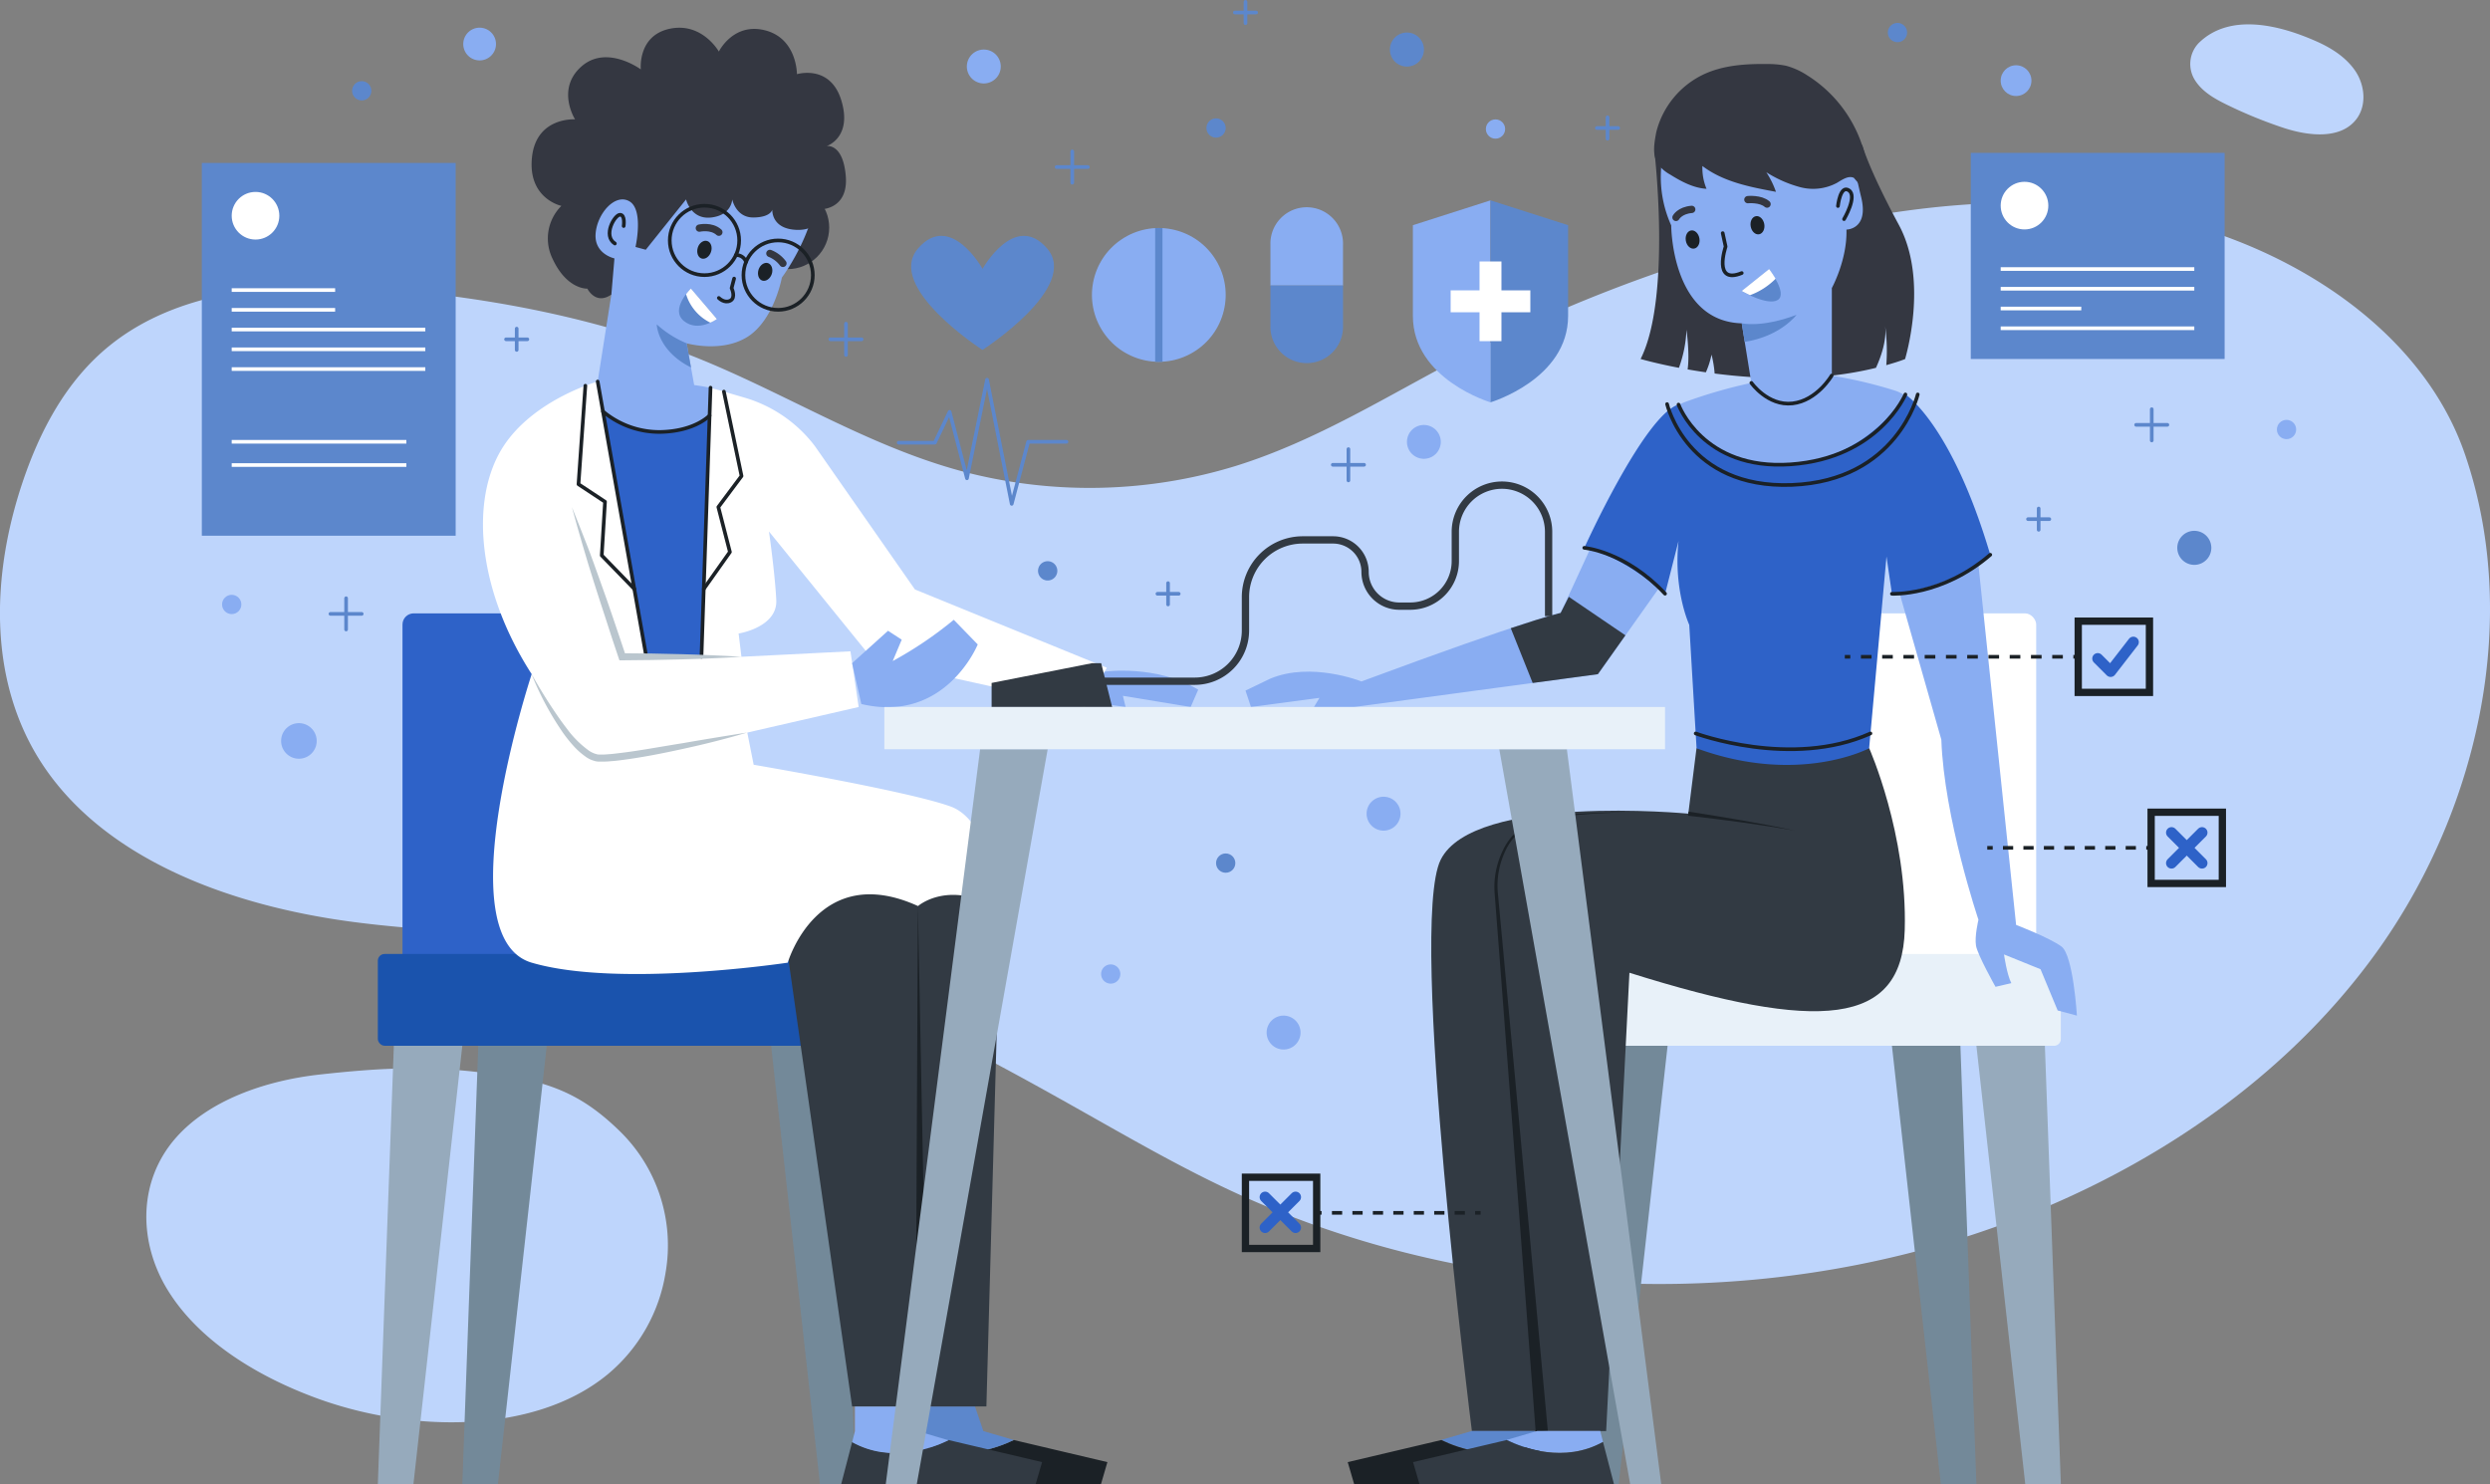 <svg xmlns="http://www.w3.org/2000/svg" viewBox="0 0 681.75 406.33"><rect x="0" y="0" width="681.75" height="406.33" fill="#808080" stroke="none"/><defs><style>.cls-1{fill:#bed5fc;}.cls-2{fill:#2e62c8;}.cls-3{fill:#738999;}.cls-4{fill:#1a53ad;}.cls-5{fill:#96aabc;}.cls-6{fill:#343741;}.cls-7{fill:#89adf2;}.cls-8{fill:#5c87cc;}.cls-12,.cls-16,.cls-17,.cls-18,.cls-19,.cls-20,.cls-21,.cls-22,.cls-23,.cls-24,.cls-9{fill:none;}.cls-17,.cls-18,.cls-19,.cls-21,.cls-9{stroke:#1b2126;}.cls-12,.cls-20,.cls-24,.cls-9{stroke-linecap:round;}.cls-20,.cls-24,.cls-9{stroke-linejoin:round;}.cls-10{fill:#fff;}.cls-11{fill:#1b2126;}.cls-12{stroke:#343741;}.cls-12,.cls-16,.cls-17,.cls-18,.cls-19,.cls-21,.cls-22,.cls-23{stroke-miterlimit:10;}.cls-12,.cls-16,.cls-19,.cls-23{stroke-width:2px;}.cls-13{fill:#323a43;}.cls-14{fill:#bac6ce;}.cls-15{fill:#e8f1f9;}.cls-16{stroke:#323a43;}.cls-18{stroke-dasharray:2.8 2.8;}.cls-20{stroke:#2e62c8;stroke-width:3px;}.cls-21{stroke-dasharray:2.91 2.91;}.cls-22{stroke:#fff;}.cls-23,.cls-24{stroke:#5c87cc;}</style></defs><g id="BACKGROUND"><path class="cls-1" d="M674.89,124.37C663.46,91.07,628.65,68,592.1,59.68s-75.23-3.28-111.31,6.61A409.35,409.35,0,0,0,400,97.9c-20.2,10.53-39.62,22.8-61.57,29.65a136.19,136.19,0,0,1-76.09,1.2c-24.86-6.89-46.76-20.68-70.51-30.37C165.53,87.63,137,82,108.4,79.37,81,76.85,50.67,77.89,29.94,94.69,17.91,104.44,10.7,118.4,6,132.58c-8.15,24.61-9.25,52.62,4.53,75C27.47,235,62.76,247.94,96.45,252.4s68.31,2.44,101.49,9.48c36.75,7.79,69.7,26.21,101.91,44.39,12.51,7.06,25,14.14,38.14,20.2C397.7,354.08,469,359.19,532.6,340.4c47.73-14.12,91.44-41.94,118.92-80.85S690.11,168.7,674.89,124.37Z"/><path class="cls-1" d="M130.69,293.52c-15.23-1.75-27.91-1-43.15.69s-30.48,7.2-39.38,17.32c-10.5,11.93-10.29,28.65-2.21,41.75s23,22.82,39.44,29.06c26.16,10,60.71,10.64,80.94-6a45.48,45.48,0,0,0,15.92-28,43.68,43.68,0,0,0-12.39-38.46c-10.73-10.52-20.16-14.49-39.17-16.3Z"/><path class="cls-1" d="M601.94,11.84A8.28,8.28,0,0,0,601,22c2,3.15,5.41,5.07,8.76,6.7A124.29,124.29,0,0,0,625.2,35c6.94,2.29,16,3.3,20.21-2.71,2.63-3.8,2-9.21-.63-13s-6.74-6.33-11-8.16C624.65,7.13,610.62,3.2,601.94,11.84Z"/></g><g id="OBJECTS"><rect class="cls-2" x="110.2" y="167.94" width="80.63" height="105.83" rx="3.06" transform="translate(301.03 441.71) rotate(180)"/><polygon class="cls-3" points="234.25 406.33 224.5 406.33 211.13 286.33 229.88 286.33 234.25 406.33"/><rect class="cls-4" x="103.45" y="261.21" width="124.88" height="25.13" rx="1.85" transform="translate(331.78 547.54) rotate(180)"/><polygon class="cls-5" points="103.45 406.33 113.2 406.33 126.58 286.33 107.83 286.33 103.45 406.33"/><polygon class="cls-3" points="126.58 406.33 136.33 406.33 149.7 286.33 130.95 286.33 126.58 406.33"/><circle class="cls-6" cx="215.65" cy="62.31" r="11.38"/><path class="cls-7" d="M195.61,22.26a30.93,30.93,0,0,1,22.25,11.37,26.56,26.56,0,0,1,5.59,12.51C225.7,60.58,214.07,76,214.07,76S212,87.39,204.89,92.08,188,94,188,94l2.06,11.43s1.89.24,4.55.77a7.83,7.83,0,0,1,1.94,14.67,33.36,33.36,0,0,1-14.36,3.5c-10.37.22-18.67-4.82-23.74-9a5.24,5.24,0,0,1,.93-8.72l4.25-2.15,3.75-23.82s-9.94-9.75-7.13-22.12C162.7,47.78,171.5,20.65,195.61,22.26Z"/><path class="cls-8" d="M188,94a28.38,28.38,0,0,1-8.19-5.19s.14,7.16,9.38,11.8Z"/><path class="cls-6" d="M167.39,80.64l.84-9.89s-5.53-1.17-5.16-6.7,5.35-11.25,9.29-8.91S174,67.62,174,67.62l2.81.76L187.84,54.6s1.3,5.61,6.92,4.95,5.72-4.95,5.72-4.95,1,5,5.81,4.95,5.16-2.16,5.16-2.16-.38,5.29,6.66,5.55,6.75-5.64,6.75-5.64,7.46,0,6.71-9.09S226.32,40,226.32,40s7.07-2.25,4.07-12.38-12.19-7.31-12.19-7.31.06-9.75-8.69-12-12.69,5.81-12.69,5.81S192.25,6,183.38,7.87,175.45,19,175.45,19s-9.38-6.94-16.31-.75-1.69,14.43-1.69,14.43-10.69-.75-11.81,10.5,8.06,13.19,8.06,13.19a12.61,12.61,0,0,0-2.44,14.42c3.94,8.58,9.56,8.24,9.56,8.24S163.07,83.64,167.39,80.64Z"/><path class="cls-9" d="M201,76.27l-.69,2.62s1.25,2.63-.37,3.44-3.13-.75-3.13-.75"/><path class="cls-8" d="M189.17,79l7.12,8.29s-5,3.82-9,.63S189.17,79,189.17,79Z"/><path class="cls-10" d="M189.17,79a15.31,15.31,0,0,0-1.33,1.55,12.92,12.92,0,0,0,6.64,7.79,10,10,0,0,0,1.81-1Z"/><circle class="cls-9" cx="192.88" cy="65.83" r="9.5"/><circle class="cls-9" cx="213.05" cy="75.33" r="9.5"/><path class="cls-9" d="M201.48,69.85a2.75,2.75,0,0,1,2.78,1.87"/><path class="cls-11" d="M194.66,69c-.45,1.32-1.61,2.11-2.6,1.77s-1.42-1.68-1-3,1.62-2.11,2.61-1.77S195.12,67.68,194.66,69Z"/><path class="cls-12" d="M191.48,62.46s3.28-.75,5.34,1.12"/><path class="cls-11" d="M211.3,75.05c-.46,1.31-1.62,2.1-2.61,1.77s-1.42-1.69-1-3,1.62-2.11,2.6-1.77S211.75,73.73,211.3,75.05Z"/><path class="cls-12" d="M210.79,69.39a8.17,8.17,0,0,1,3.57,2.72"/><path class="cls-9" d="M170.76,61.89s.47-3.09-1-3.09-4.78,5.72-1.41,7.88"/><path class="cls-11" d="M277.57,394.28l25.63,6.05-1.75,6H248.2l3-11.53C261.83,400.71,273.09,396.46,277.57,394.28Z"/><path class="cls-8" d="M269.25,391.84l-2.31-6.76H251.32l.46,7.44h0l-.59,2.28c10.64,5.91,21.9,1.66,26.38-.52Z"/><path class="cls-13" d="M215.57,260.58l17.73,124.5h36.77l3.75-136s-6.77-17.5-30.38-17.5C206.82,231.58,215.57,260.58,215.57,260.58Z"/><polygon class="cls-11" points="250.65 385.09 251.32 248.08 254 385.07 250.65 385.09"/><path class="cls-13" d="M259.69,394.28l25.63,6.05-1.75,6H230.32l3-11.53C244,400.71,255.21,396.46,259.69,394.28Z"/><path class="cls-7" d="M251.77,392l-2.32-6.88H234.07v6.75l-.76,3c10.64,5.91,21.9,1.66,26.38-.52Z"/><path class="cls-2" d="M161.45,109.46s8.77,9.74,20.75,8.75,16-8.75,16-8.75l-4,78.12h-21Z"/><path class="cls-10" d="M163.64,104.46s-19.32,5.39-27.07,19.88-5.31,38,9,60.24c0,0-23.78,72,0,79s70.11,0,70.11,0,8.17-28,35.67-15.5c0,0,8.5-7.5,22.5,1,0,0-2-24-13.5-28.23s-54-11.46-54-11.46l-1.75-8.81,30.5-7-2.25-15.25L203,179.83l-.77-6.37s10.69-1.69,10.31-9.19-2-18.75-2-18.75l28.63,35.31,57.87,12.75,6-10.75L250.5,161.39,223.08,122.1a37.3,37.3,0,0,0-19.21-13.22l-9.33-2.74-2.48,73.69H177Z"/><path class="cls-14" d="M145.54,184.58c1.49,2.59,3,5.17,4.61,7.66s3.26,4.95,5.06,7.27a27.33,27.33,0,0,0,6.09,6.06,7.17,7.17,0,0,0,1.77.85c.15,0,.29.09.44.12l.44.06c.31,0,.69,0,1,0,.7,0,1.44-.08,2.16-.13s1.46-.15,2.19-.24c2.93-.33,5.86-.8,8.79-1.28s5.87-1,8.8-1.46q8.81-1.53,17.65-2.91Q196,203.1,187.22,205c-5.83,1.28-11.68,2.45-17.66,3.19-.75.09-1.49.18-2.26.22a21.72,21.72,0,0,1-2.3.12c-.4,0-.77,0-1.2,0l-.67-.09c-.22-.05-.42-.12-.63-.18a7.64,7.64,0,0,1-1.18-.47c-.36-.21-.73-.4-1-.63a19.42,19.42,0,0,1-3.48-3.14,35.87,35.87,0,0,1-2.83-3.58A81.23,81.23,0,0,1,145.54,184.58Z"/><polyline class="cls-9" points="160.27 105.61 158.39 132.58 165.65 137.38 164.76 152.08 173.67 161.25"/><polyline class="cls-9" points="198.2 107.22 203.03 130.33 196.68 138.83 199.85 151.14 192.69 161.25"/><path class="cls-7" d="M233.3,181.58l9.84-8.87,3.75,2.43L244.42,181a105.74,105.74,0,0,0,16.72-11.3l6.56,6.75s-8.81,21.75-31.88,16.31Z"/><line class="cls-9" x1="163.64" y1="104.46" x2="176.95" y2="179.83"/><line class="cls-9" x1="194.54" y1="106.14" x2="192.06" y2="179.83"/><path class="cls-14" d="M203,179.83c-2.72.19-5.45.29-8.18.43s-5.45.2-8.17.28q-8.18.22-16.36.26h-.69l-.23-.67Q167.63,175,166,169.89c-1.15-3.42-2.22-6.86-3.33-10.29s-2.13-6.89-3.15-10.35-2-6.92-2.94-10.42c1.38,3.34,2.66,6.71,4,10.08s2.5,6.76,3.73,10.15,2.42,6.79,3.57,10.21,2.33,6.82,3.45,10.25l-.93-.66c5.46,0,10.91.12,16.36.26,2.72.08,5.45.16,8.17.29S200.31,179.64,203,179.83Z"/><path class="cls-9" d="M165.09,112.66a24.1,24.1,0,0,0,15.74,5.61c9.49-.19,13.45-4.49,13.45-4.49"/><path class="cls-7" d="M302.48,183.9s14-2,25.59,4.93L326,193.58l-18.56-3.06.75,3.06-10.34-1.41Z"/><rect class="cls-10" x="476.88" y="167.94" width="80.62" height="105.83" rx="3.06"/><polygon class="cls-3" points="433.45 406.33 443.2 406.33 456.58 286.33 437.83 286.33 433.45 406.33"/><rect class="cls-15" x="439.38" y="261.21" width="124.87" height="25.13" rx="1.85"/><polygon class="cls-5" points="564.25 406.33 554.5 406.33 541.13 286.33 559.88 286.33 564.25 406.33"/><polygon class="cls-3" points="541.13 406.33 531.38 406.33 518 286.33 536.75 286.33 541.13 406.33"/><path class="cls-13" d="M511.76,204.83s10.5,23.57,9.75,49.8-23.25,28.1-75.38,11.71l-6.37,125.49H403s-17.56-138.13-8.56-156.4,67.81-12.65,67.81-12.65l2.25-17.95Z"/><path class="cls-11" d="M420.46,392,413,293.91l-3.75-49a22.77,22.77,0,0,1,2.27-12.15,15.85,15.85,0,0,1,9-8.2,67.46,67.46,0,0,1,12.2-1.76c4.1-.27,8.2-.36,12.29-.38-4.09.11-8.19.28-12.27.64a67.61,67.61,0,0,0-12.06,2,15.21,15.21,0,0,0-8.55,8,22,22,0,0,0-2,11.75l4.56,49,9.1,97.93Z"/><path class="cls-11" d="M462.33,222.23q7.34,1.11,14.63,2.39c4.87.86,9.73,1.76,14.55,2.85-4.86-.9-9.75-1.62-14.64-2.3s-9.79-1.28-14.69-1.83Z"/><path class="cls-8" d="M421,394.8l-.76-3H403l-8.37,2.45C399.12,396.46,410.38,400.71,421,394.8Z"/><path class="cls-11" d="M394.64,394.28,369,400.33l1.75,6H424l-3-11.53C410.38,400.71,399.12,396.46,394.64,394.28Z"/><path class="cls-7" d="M438.9,394.8l-.76-3H420.89l-8.37,2.45C417,396.46,428.26,400.71,438.9,394.8Z"/><path class="cls-13" d="M412.52,394.28l-25.63,6.05,1.75,6h53.25l-3-11.53C428.26,400.71,417,396.46,412.52,394.28Z"/><path class="cls-6" d="M519.88,61.54c-8.35-15.48-10-21.83-10-21.83L453,41.66s4.63,39.94-3.81,56.63c0,0,4,1.18,10.49,2.42a34.17,34.17,0,0,0,2.07-10.42s.94,6.69.31,10.85c1.55.27,3.21.54,5,.8a23.2,23.2,0,0,0,1.55-4.84,30.21,30.21,0,0,1,.85,5.17c12.35,1.59,28.7,2.27,44.17-1.56,1.2-2.61,3.09-7.58,2.48-11.73a51.31,51.31,0,0,1,.35,11c1.73-.5,3.45-1,5.15-1.67C521.57,98.29,528.23,77,519.88,61.54Z"/><path class="cls-7" d="M457.22,36a32.25,32.25,0,0,0,.35,25.72s0,26.25,19.31,26.81l2.63,16.31a135.94,135.94,0,0,0-18.28,5.28,9.15,9.15,0,0,0-2.65,15.53c6.63,5.62,17.44,11.69,33.18,11.69s25.77-7.16,31.59-13.73A10.31,10.31,0,0,0,519,107a122.1,122.1,0,0,0-17.45-4.14v-24s4.25-7.75,4-16c0,0,6.25,0,4-9S504.26,22.08,482,22.08c-18,0-23.12,9.78-24.2,12.5C457.62,35.05,457.43,35.52,457.22,36Z"/><path class="cls-8" d="M476.88,88.52s5.38,1.31,15-2.31c0,0-4.37,5.89-14.18,7.38Z"/><path class="cls-6" d="M508.69,50c.7,1.3,2.35-.26,2.75-1.68a3.5,3.5,0,0,0,0-1.33,36,36,0,0,0-16.72-26.42A20,20,0,0,0,489,18a24.86,24.86,0,0,0-5.09-.47c-5.94-.08-12.05.31-17.43,2.82a23.94,23.94,0,0,0-13,15.83h0c-.56,3-1.21,6.44.58,8.92a10.66,10.66,0,0,0,3.18,2.67c3.06,1.91,6.36,3.7,10,3.93a14.85,14.85,0,0,1-1.13-6.25c5.72,4.35,13.07,5.77,20.14,7.07a24.73,24.73,0,0,0-2.64-5.36,33.39,33.39,0,0,0,9.32,4.1,13.83,13.83,0,0,0,9.92-1.14c1.49-.86,3.16-2.13,4.72-1.43Z"/><path class="cls-8" d="M476.88,79.71l7.5-6s5.13,6.66,2.38,8.41S476.88,79.71,476.88,79.71Z"/><path class="cls-10" d="M484.38,73.67l-7.5,6s.94.54,2.27,1.15a19.11,19.11,0,0,0,7-4.5A26.3,26.3,0,0,0,484.38,73.67Z"/><path class="cls-11" d="M465.29,65.26c.24,1.37-.4,2.62-1.43,2.8s-2.06-.79-2.29-2.16.4-2.62,1.43-2.8S465.05,63.89,465.29,65.26Z"/><path class="cls-12" d="M458.88,59.53s1-1.92,4.31-2.2"/><path class="cls-11" d="M483.05,61.35c.24,1.37-.4,2.62-1.43,2.8s-2.05-.79-2.29-2.16.4-2.62,1.43-2.8S482.81,60,483.05,61.35Z"/><path class="cls-12" d="M478.56,54.66s3.47-.33,5.25,1.22"/><path class="cls-9" d="M476.88,74.76c-8,3.27-4.41-7.24-4.41-7.24l-.8-3.69"/><path class="cls-9" d="M504.89,60s3.72-6.28,1.33-7.88-3,4.29-3,4.29"/><path class="cls-7" d="M541.2,150,552,253.24s9.18,3.52,12.42,5.92,4.23,18.92,4.23,18.92l-5.27-1.41-4.69-11.29-10-4.05s.76,5.46,2,7.86l-4.33,1s-4.91-8.72-5.34-11.26.67-7.1.67-7.1-9.42-27.92-10.16-49.3l-12.07-42.34Z"/><path class="cls-7" d="M455.88,158.67l-18.37,25.91-66.75,9h-11l1.5-2.5-18.75,2.5-1.5-4.5,6.75-3.25c11.25-4.75,25,.75,25,.75,46.5-17.25,54.53-18.75,54.53-18.75l9.22-20S448.76,151,455.88,158.67Z"/><path class="cls-13" d="M427.29,167.83s-2.65.5-13.65,4.17l6,15,17.85-2.41,7.54-10.64-15.5-10.54Z"/><polygon class="cls-13" points="299 181.58 271.5 186.99 271.5 193.58 304.5 193.58 301.5 181.58 299 181.58"/><path class="cls-16" d="M300.51,186.52h26.62A13.88,13.88,0,0,0,341,172.64v-9.12a15.68,15.68,0,0,1,15.68-15.69H365a8.75,8.75,0,0,1,8.75,8.75h0a9.37,9.37,0,0,0,9.37,9.38h3a12.34,12.34,0,0,0,12.34-12.35v-8a12.78,12.78,0,0,1,12.78-12.78h0A12.79,12.79,0,0,1,424,145.59v23.12"/><path class="cls-2" d="M459.57,110.77a30.6,30.6,0,0,0,30.69,16.37A40.83,40.83,0,0,0,521.69,108s12.62,8,23.25,43.94h0a51.27,51.27,0,0,1-25.86,10.57l-1.07.12-1.5-10.25-4.75,52.5s-19.25,10.25-47.25,0l-2-33.8s-4.37-9.45-2.94-22.95l-3.69,14.5s-11.25-10.5-22.12-12.56C433.76,150,450.26,113.58,459.57,110.77Z"/><path class="cls-9" d="M459.57,110.77s6.56,18.06,30.69,16.37S521.69,108,521.69,108"/><path class="cls-9" d="M456.44,110.64s5.38,23.25,34.19,22.13S525.07,108,525.07,108"/><path class="cls-9" d="M479.51,104.83s4.5,6.38,11.25,5.63,10.75-7.63,10.75-7.63"/><path class="cls-9" d="M518,162.58s13.62.75,26.93-10.69"/><path class="cls-9" d="M433.76,150s11.25.94,22.12,12.56"/><path class="cls-9" d="M464.27,200.82s26.21,9.73,47.85,0"/><polygon class="cls-5" points="446.33 406.33 454.83 406.33 429 205.14 410.5 205.14 446.33 406.33"/><polygon class="cls-5" points="251.02 406.33 242.52 406.33 268.35 205.14 286.85 205.14 251.02 406.33"/><rect class="cls-15" x="242.13" y="193.58" width="213.75" height="11.56"/><path class="cls-7" d="M367.71,67a9.94,9.94,0,1,0-19.87,0v11.2h19.87Z"/><path class="cls-8" d="M347.84,78.17v11a9.94,9.94,0,1,0,19.87,0v-11Z"/><line class="cls-17" x1="405.38" y1="332.08" x2="403.88" y2="332.08"/><line class="cls-18" x1="401.08" y1="332.08" x2="363.24" y2="332.08"/><line class="cls-17" x1="361.84" y1="332.08" x2="360.34" y2="332.08"/><rect class="cls-19" x="341.01" y="322.33" width="19.5" height="19.5" transform="translate(701.51 664.16) rotate(180)"/><line class="cls-20" x1="346.38" y1="327.77" x2="354.72" y2="336.11"/><line class="cls-20" x1="354.72" y1="327.77" x2="346.38" y2="336.11"/><line class="cls-17" x1="544.1" y1="232.14" x2="545.6" y2="232.14"/><line class="cls-18" x1="548.4" y1="232.14" x2="586.24" y2="232.14"/><line class="cls-17" x1="587.64" y1="232.14" x2="589.14" y2="232.14"/><rect class="cls-19" x="588.97" y="222.39" width="19.5" height="19.5"/><line class="cls-20" x1="594.55" y1="227.97" x2="602.9" y2="236.32"/><line class="cls-20" x1="602.9" y1="227.97" x2="594.55" y2="236.32"/><line class="cls-17" x1="505.1" y1="179.83" x2="506.6" y2="179.83"/><line class="cls-21" x1="509.51" y1="179.83" x2="566.22" y2="179.83"/><line class="cls-17" x1="567.67" y1="179.83" x2="569.17" y2="179.83"/><rect class="cls-19" x="569.01" y="170.08" width="19.5" height="19.5"/><polyline class="cls-20" points="574.35 180.32 577.88 183.85 584.1 175.82"/><rect class="cls-8" x="55.26" y="44.62" width="69.5" height="102.06"/><circle class="cls-10" cx="69.96" cy="59.07" r="6.52"/><line class="cls-22" x1="63.44" y1="79.42" x2="91.76" y2="79.42"/><line class="cls-22" x1="63.44" y1="84.83" x2="91.76" y2="84.83"/><line class="cls-22" x1="63.44" y1="90.23" x2="116.45" y2="90.23"/><line class="cls-22" x1="63.44" y1="95.64" x2="116.45" y2="95.64"/><line class="cls-22" x1="63.44" y1="101.05" x2="116.45" y2="101.05"/><line class="cls-22" x1="63.44" y1="120.96" x2="111.26" y2="120.96"/><line class="cls-22" x1="63.44" y1="127.33" x2="111.26" y2="127.33"/><rect class="cls-8" x="539.59" y="41.86" width="69.5" height="56.43"/><circle class="cls-10" cx="554.3" cy="56.3" r="6.52"/><line class="cls-22" x1="547.78" y1="73.66" x2="600.79" y2="73.66"/><line class="cls-22" x1="547.78" y1="79.06" x2="600.79" y2="79.06"/><line class="cls-22" x1="547.78" y1="84.47" x2="569.84" y2="84.47"/><line class="cls-22" x1="547.78" y1="89.88" x2="600.79" y2="89.88"/><circle class="cls-7" cx="317.28" cy="80.75" r="18.31" transform="translate(9.28 191.76) rotate(-34.1)"/><line class="cls-23" x1="317.28" y1="62.45" x2="317.28" y2="99.06"/><path class="cls-8" d="M286.67,68c-8.82-10.18-17.65,5.6-17.65,5.6S260.2,57.81,251.38,68C242.21,78.56,269,95.81,269,95.81S295.84,78.56,286.67,68Z"/><polyline class="cls-24" points="246.05 121.21 255.96 121.21 260 112.77 264.75 130.96 270.25 103.96 277 137.96 281.5 120.96 292 120.96"/><line class="cls-24" x1="231.63" y1="88.62" x2="231.63" y2="97.18"/><line class="cls-24" x1="235.91" y1="92.9" x2="227.35" y2="92.9"/><line class="cls-24" x1="293.58" y1="41.46" x2="293.58" y2="50.03"/><line class="cls-24" x1="297.86" y1="45.74" x2="289.3" y2="45.74"/><line class="cls-24" x1="369.19" y1="122.97" x2="369.19" y2="131.54"/><line class="cls-24" x1="373.48" y1="127.26" x2="364.91" y2="127.26"/><line class="cls-24" x1="589.14" y1="112.04" x2="589.14" y2="120.6"/><line class="cls-24" x1="593.42" y1="116.32" x2="584.86" y2="116.32"/><line class="cls-24" x1="94.76" y1="163.8" x2="94.76" y2="172.36"/><line class="cls-24" x1="99.04" y1="168.08" x2="90.47" y2="168.08"/><line class="cls-24" x1="319.81" y1="159.66" x2="319.81" y2="165.5"/><line class="cls-24" x1="322.73" y1="162.58" x2="316.9" y2="162.58"/><line class="cls-24" x1="440.13" y1="32.13" x2="440.13" y2="37.97"/><line class="cls-24" x1="443.05" y1="35.05" x2="437.21" y2="35.05"/><line class="cls-24" x1="341.01" y1="0.5" x2="341.01" y2="6.34"/><line class="cls-24" x1="343.92" y1="3.42" x2="338.09" y2="3.42"/><line class="cls-24" x1="141.47" y1="89.98" x2="141.47" y2="95.81"/><line class="cls-24" x1="144.39" y1="92.9" x2="138.55" y2="92.9"/><line class="cls-24" x1="558.18" y1="139.23" x2="558.18" y2="145.06"/><line class="cls-24" x1="561.1" y1="142.14" x2="555.26" y2="142.14"/><path class="cls-7" d="M386.84,61.66l21.25-6.8v55.3s-21.25-6.33-21.25-23.67Z"/><path class="cls-8" d="M429.34,61.66l-21.25-6.8v55.3s21.25-6.33,21.25-23.67Z"/><polygon class="cls-10" points="419 79.5 411.09 79.5 411.09 71.59 405.09 71.59 405.09 79.5 397.18 79.5 397.18 85.5 405.09 85.5 405.09 93.41 411.09 93.41 411.09 85.5 419 85.5 419 79.5"/><circle class="cls-8" cx="332.95" cy="35.05" r="2.64"/><path class="cls-7" d="M135.8,12.06a4.48,4.48,0,1,1-4.47-4.48A4.48,4.48,0,0,1,135.8,12.06Z"/><circle class="cls-8" cx="99.04" cy="24.86" r="2.64"/><path class="cls-8" d="M389.87,13.57a4.66,4.66,0,1,1-4.65-4.66A4.66,4.66,0,0,1,389.87,13.57Z"/><path class="cls-8" d="M605.45,150a4.66,4.66,0,1,1-4.66-4.66A4.66,4.66,0,0,1,605.45,150Z"/><circle class="cls-7" cx="63.44" cy="165.5" r="2.64"/><circle class="cls-7" cx="626.04" cy="117.6" r="2.64"/><path class="cls-7" d="M86.71,202.91A4.87,4.87,0,1,1,81.84,198,4.87,4.87,0,0,1,86.71,202.91Z"/><path class="cls-8" d="M289.49,156.3a2.64,2.64,0,1,1-2.64-2.64A2.64,2.64,0,0,1,289.49,156.3Z"/><circle class="cls-7" cx="304.11" cy="266.69" r="2.64"/><circle class="cls-7" cx="409.46" cy="35.33" r="2.64"/><circle class="cls-7" cx="551.99" cy="22.08" r="4.21"/><circle class="cls-8" cx="519.52" cy="8.91" r="2.64"/><circle class="cls-8" cx="335.59" cy="236.32" r="2.64"/><path class="cls-7" d="M274,18.2a4.64,4.64,0,1,1-4.63-4.63A4.63,4.63,0,0,1,274,18.2Z"/><path class="cls-7" d="M383.45,222.78a4.64,4.64,0,1,1-4.63-4.63A4.63,4.63,0,0,1,383.45,222.78Z"/><path class="cls-7" d="M356.08,282.71a4.64,4.64,0,1,1-4.64-4.63A4.64,4.64,0,0,1,356.08,282.71Z"/><path class="cls-7" d="M394.48,121a4.63,4.63,0,1,1-4.63-4.64A4.63,4.63,0,0,1,394.48,121Z"/></g></svg>